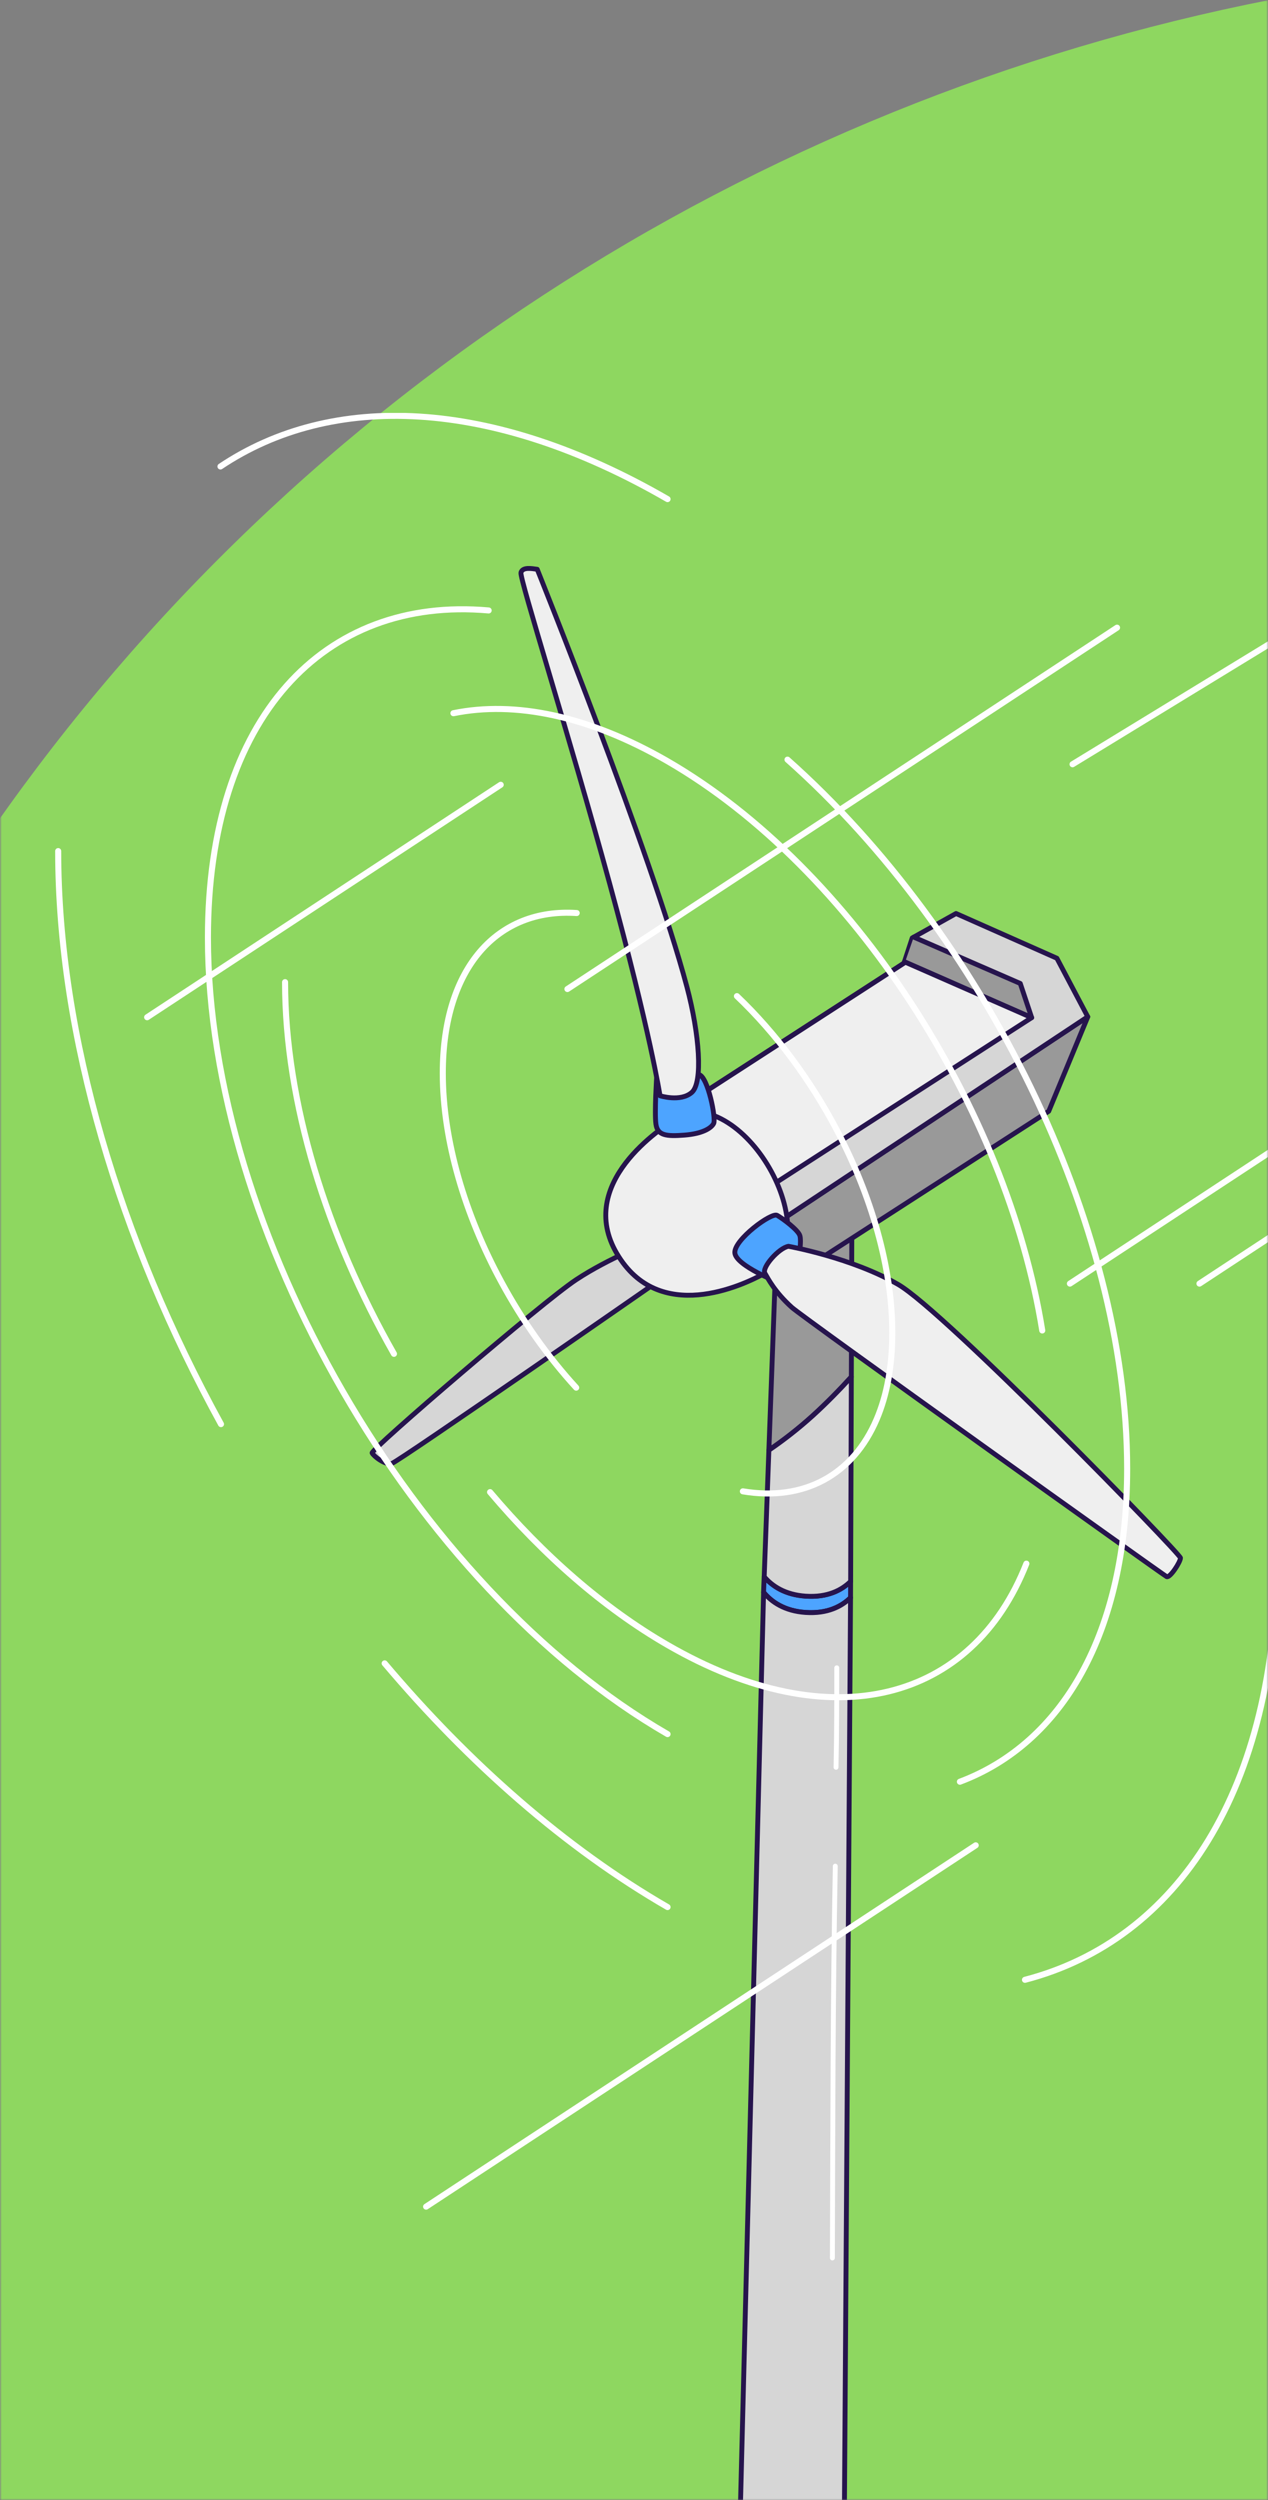 <svg width="390" height="769" viewBox="0 0 390 769" fill="none" xmlns="http://www.w3.org/2000/svg">
<rect x="0" y="0" width="390" height="769" fill="#808080" stroke="none"/>
<mask id="mask0_1205_49" style="mask-type:alpha" maskUnits="userSpaceOnUse" x="0" y="0" width="390" height="769">
<rect width="390" height="769" fill="#D9D9D9"/>
</mask>
<g mask="url(#mask0_1205_49)">
<mask id="mask1_1205_49" style="mask-type:alpha" maskUnits="userSpaceOnUse" x="0" y="-1" width="390" height="770">
<rect y="-1" width="390" height="770" fill="#D9D9D9"/>
</mask>
<g mask="url(#mask1_1205_49)">
<path d="M513.5 1212C347.872 1212 189.028 1147.52 71.912 1032.75C-45.205 917.977 -111 762.312 -111 600C-111 437.687 -45.205 282.023 71.912 167.251C189.028 52.478 347.872 -12 513.5 -12L513.5 600L513.5 1212Z" fill="#8ED760"/>
</g>
<g clip-path="url(#clip0_1205_49)">
<path d="M205.253 392.086C205.253 392.086 122.464 449.644 120.455 450.147C118.447 450.649 114.951 447.896 114.449 446.891C113.947 445.886 166.973 400.338 177.229 393.584C187.485 386.83 199.488 382.317 199.488 382.317L205.244 392.076L205.253 392.086Z" fill="#D6D6D6" stroke="#26144D" stroke-width="1.5" stroke-linecap="round" stroke-linejoin="round"/>
<path d="M234.861 489.743C237.324 492.728 241.331 495.511 247.773 495.936C254.532 496.39 258.878 494.062 261.601 491.395L261.621 486.37C258.907 489.047 254.552 491.395 247.773 490.921C241.486 490.487 237.507 487.849 235.035 484.94L234.852 489.733L234.861 489.743Z" fill="#4DA4FF" stroke="#26144D" stroke-width="1.5" stroke-linecap="round" stroke-linejoin="round"/>
<path d="M236.484 446.031C240.985 442.968 245.543 439.441 250.023 435.373C254.07 431.701 258.039 427.663 261.844 423.479L262.027 369.302L239.014 377.312L236.484 446.021V446.031Z" fill="#999999" stroke="#26144D" stroke-width="1.5" stroke-linecap="round" stroke-linejoin="round"/>
<path d="M235.045 484.95C237.517 487.859 241.486 490.496 247.782 490.931C254.562 491.395 258.917 489.057 261.631 486.38L261.843 423.488C258.038 427.672 254.069 431.701 250.023 435.383C245.542 439.441 240.984 442.977 236.484 446.04L235.045 484.96V484.95Z" fill="#D6D6D6" stroke="#26144D" stroke-width="1.5" stroke-linecap="round" stroke-linejoin="round"/>
<path d="M227.01 799.265C227.01 799.265 231.51 807.275 243.021 807.275C253.528 807.275 259.525 800.261 259.525 800.261L261.601 491.405C258.878 494.072 254.532 496.4 247.772 495.946C241.331 495.511 237.314 492.738 234.861 489.752L227.01 799.275V799.265Z" fill="#D6D6D6" stroke="#26144D" stroke-width="1.5" stroke-linecap="round" stroke-linejoin="round"/>
<path d="M227.639 383.66L245.021 391.835L322.557 341.784L334.57 312.749L334.561 312.72L227.639 383.66Z" fill="#999999" stroke="#26144D" stroke-width="1.5" stroke-linecap="round" stroke-linejoin="round"/>
<path d="M210.004 340.277L210.496 349.127L212.003 376.317L227.638 383.66L334.56 312.72L325.067 294.728L294.049 280.969L280.577 288.487L278.173 295.82L278.037 296.236L210.004 340.277Z" fill="#D6D6D6" stroke="#26144D" stroke-width="1.5" stroke-linecap="round" stroke-linejoin="round"/>
<path d="M278.375 295.897L317.312 313L313.806 302.487L281.04 288.226" fill="#999999"/>
<path d="M278.375 295.897L317.312 313L313.806 302.487L281.04 288.226" stroke="#26144D" stroke-width="1.5" stroke-linecap="round" stroke-linejoin="round"/>
<path d="M210.004 340.277L210.496 349.127L220.501 363.543L237.024 364.809L317.312 313L278.173 295.82L278.037 296.236L210.004 340.277Z" fill="#EFEFEF" stroke="#26144D" stroke-width="1.5" stroke-linecap="round" stroke-linejoin="round"/>
<path d="M189.744 385.573C202.655 407.526 228.323 395.429 235.257 391.603C239.564 389.989 242.316 385.361 242.316 378.385C242.316 365.978 233.615 350.895 222.867 344.702C217.169 341.407 212.042 341.281 208.488 343.745C208.468 343.755 208.44 343.765 208.42 343.794C203.331 346.847 177.045 363.978 189.744 385.583V385.573Z" fill="#EFEFEF" stroke="#26144D" stroke-width="1.5" stroke-linecap="round" stroke-linejoin="round"/>
<path d="M245.774 386.076C245.774 386.076 246.527 381.824 246.025 380.066C245.523 378.317 240.772 374.809 239.024 373.804C237.276 372.8 225.765 381.312 226.016 385.312C226.267 389.312 239.777 394.569 239.777 394.569L245.784 386.056L245.774 386.076Z" fill="#4DA4FF" stroke="#26144D" stroke-width="1.5" stroke-linecap="round" stroke-linejoin="round"/>
<path d="M242.52 383.322C239.517 383.825 234.244 389.873 235.258 391.603C236.272 393.332 238.271 397.342 243.525 402.096C246.972 405.217 357.834 484.438 358.829 484.931C359.824 485.424 363.078 480.429 363.078 479.172C363.078 477.916 290.545 403.343 276.281 395.081C262.028 386.82 242.511 383.322 242.511 383.322H242.52Z" fill="#EFEFEF" stroke="#26144D" stroke-width="1.5" stroke-linecap="round" stroke-linejoin="round"/>
<path d="M215.008 330.518C217.76 331.271 220.261 344.035 219.508 345.533C218.755 347.03 215.983 348.712 210.498 349.127C205.013 349.543 202.251 349.291 201.749 345.784C201.247 342.277 202 330.769 202 330.769L215.008 330.518Z" fill="#4DA4FF" stroke="#26144D" stroke-width="1.5" stroke-linecap="round" stroke-linejoin="round"/>
<path d="M165.235 175.099C163.487 174.848 160.735 174.345 160.233 176.104C159.731 177.863 174.989 225.904 187.494 271.703C200 317.502 203.004 337.02 203.004 337.02C203.004 337.02 209.261 339.02 212.757 336.015C216.253 333.01 215.152 318.092 211.26 303.482C200.251 262.186 165.235 175.099 165.235 175.099Z" fill="#EFEFEF" stroke="#26144D" stroke-width="1.5" stroke-linecap="round" stroke-linejoin="round"/>
<path d="M256.908 573.969C256.155 614.444 256.155 654.079 256.02 694.487" stroke="white" stroke-width="1.5" stroke-linecap="round" stroke-linejoin="round"/>
<path d="M257.363 512.961C257.363 523.174 257.363 532.779 257.141 543.562" stroke="white" stroke-width="1.5" stroke-linecap="round" stroke-linejoin="round"/>
<path d="M121.17 416.396C100.456 379.93 87.68 339.039 87.68 302.081" stroke="white" stroke-width="1.86" stroke-linecap="round" stroke-linejoin="round"/>
<path d="M315.681 480.931C299.091 523.165 255.934 535.185 205.312 505.937C185.611 494.555 167.041 478.235 150.73 458.93" stroke="white" stroke-width="1.86" stroke-linecap="round" stroke-linejoin="round"/>
<path d="M139.461 219.362C158.253 215.526 180.918 220.028 205.322 234.126C262.172 266.968 309.598 340.952 320.568 409.217" stroke="white" stroke-width="1.86" stroke-linecap="round" stroke-linejoin="round"/>
<path d="M177.22 426.802C168.432 417.198 160.6 406.096 154.207 394.289C143.015 373.631 136.188 350.818 136.188 330.102C136.188 297.482 153.116 279.211 177.375 280.824" stroke="white" stroke-width="1.86" stroke-linecap="round" stroke-linejoin="round"/>
<path d="M226.662 306.381C238.666 317.811 249.23 332.102 257.352 347.513C267.994 367.708 274.445 389.834 274.445 409.971C274.445 420.319 272.745 429.228 269.645 436.503C262.345 453.664 247.289 461.828 228.487 458.688" stroke="white" stroke-width="1.86" stroke-linecap="round" stroke-linejoin="round"/>
<path d="M67.97 438.02C36.903 381.428 17.898 318.671 17.898 261.77" stroke="white" stroke-width="1.86" stroke-linecap="round" stroke-linejoin="round"/>
<path d="M205.322 586.559C173.917 568.413 144.309 542.392 118.312 511.599" stroke="white" stroke-width="1.86" stroke-linecap="round" stroke-linejoin="round"/>
<path d="M392.734 478.302C392.734 550.431 362.198 596.695 315.256 608.927" stroke="white" stroke-width="1.86" stroke-linecap="round" stroke-linejoin="round"/>
<path d="M67.807 143.474C102.041 120.565 150.982 122.12 205.322 153.513" stroke="white" stroke-width="1.86" stroke-linecap="round" stroke-linejoin="round"/>
<path d="M242.211 233.643C302.393 287.153 346.68 376.24 346.68 451.693C346.68 502.429 326.652 536.199 295.237 548.007" stroke="white" stroke-width="1.86" stroke-linecap="round" stroke-linejoin="round"/>
<path d="M205.322 533.358C127.245 488.255 63.953 378.578 63.953 288.37C63.953 220.724 99.558 183.244 150.296 187.757" stroke="white" stroke-width="1.86" stroke-linecap="round" stroke-linejoin="round"/>
<path d="M174.523 304.197L343.569 193.051" stroke="white" stroke-width="1.86" stroke-linecap="round" stroke-linejoin="round"/>
<path d="M368.92 394.801L537.956 283.655" stroke="white" stroke-width="1.86" stroke-linecap="round" stroke-linejoin="round"/>
<path d="M131.059 678.698L300.104 567.562" stroke="white" stroke-width="1.86" stroke-linecap="round" stroke-linejoin="round"/>
<path d="M329.074 394.801L498.12 283.655" stroke="white" stroke-width="1.86" stroke-linecap="round" stroke-linejoin="round"/>
<path d="M45.256 312.874L154.003 241.373" stroke="white" stroke-width="1.86" stroke-linecap="round" stroke-linejoin="round"/>
<path d="M329.885 235.063L400.178 192.114" stroke="white" stroke-width="1.86" stroke-linecap="round" stroke-linejoin="round"/>
</g>
</g>
<defs>
<clipPath id="clip0_1205_49">
<rect width="521.863" height="681" fill="white" transform="translate(17 127)"/>
</clipPath>
</defs>
</svg>

